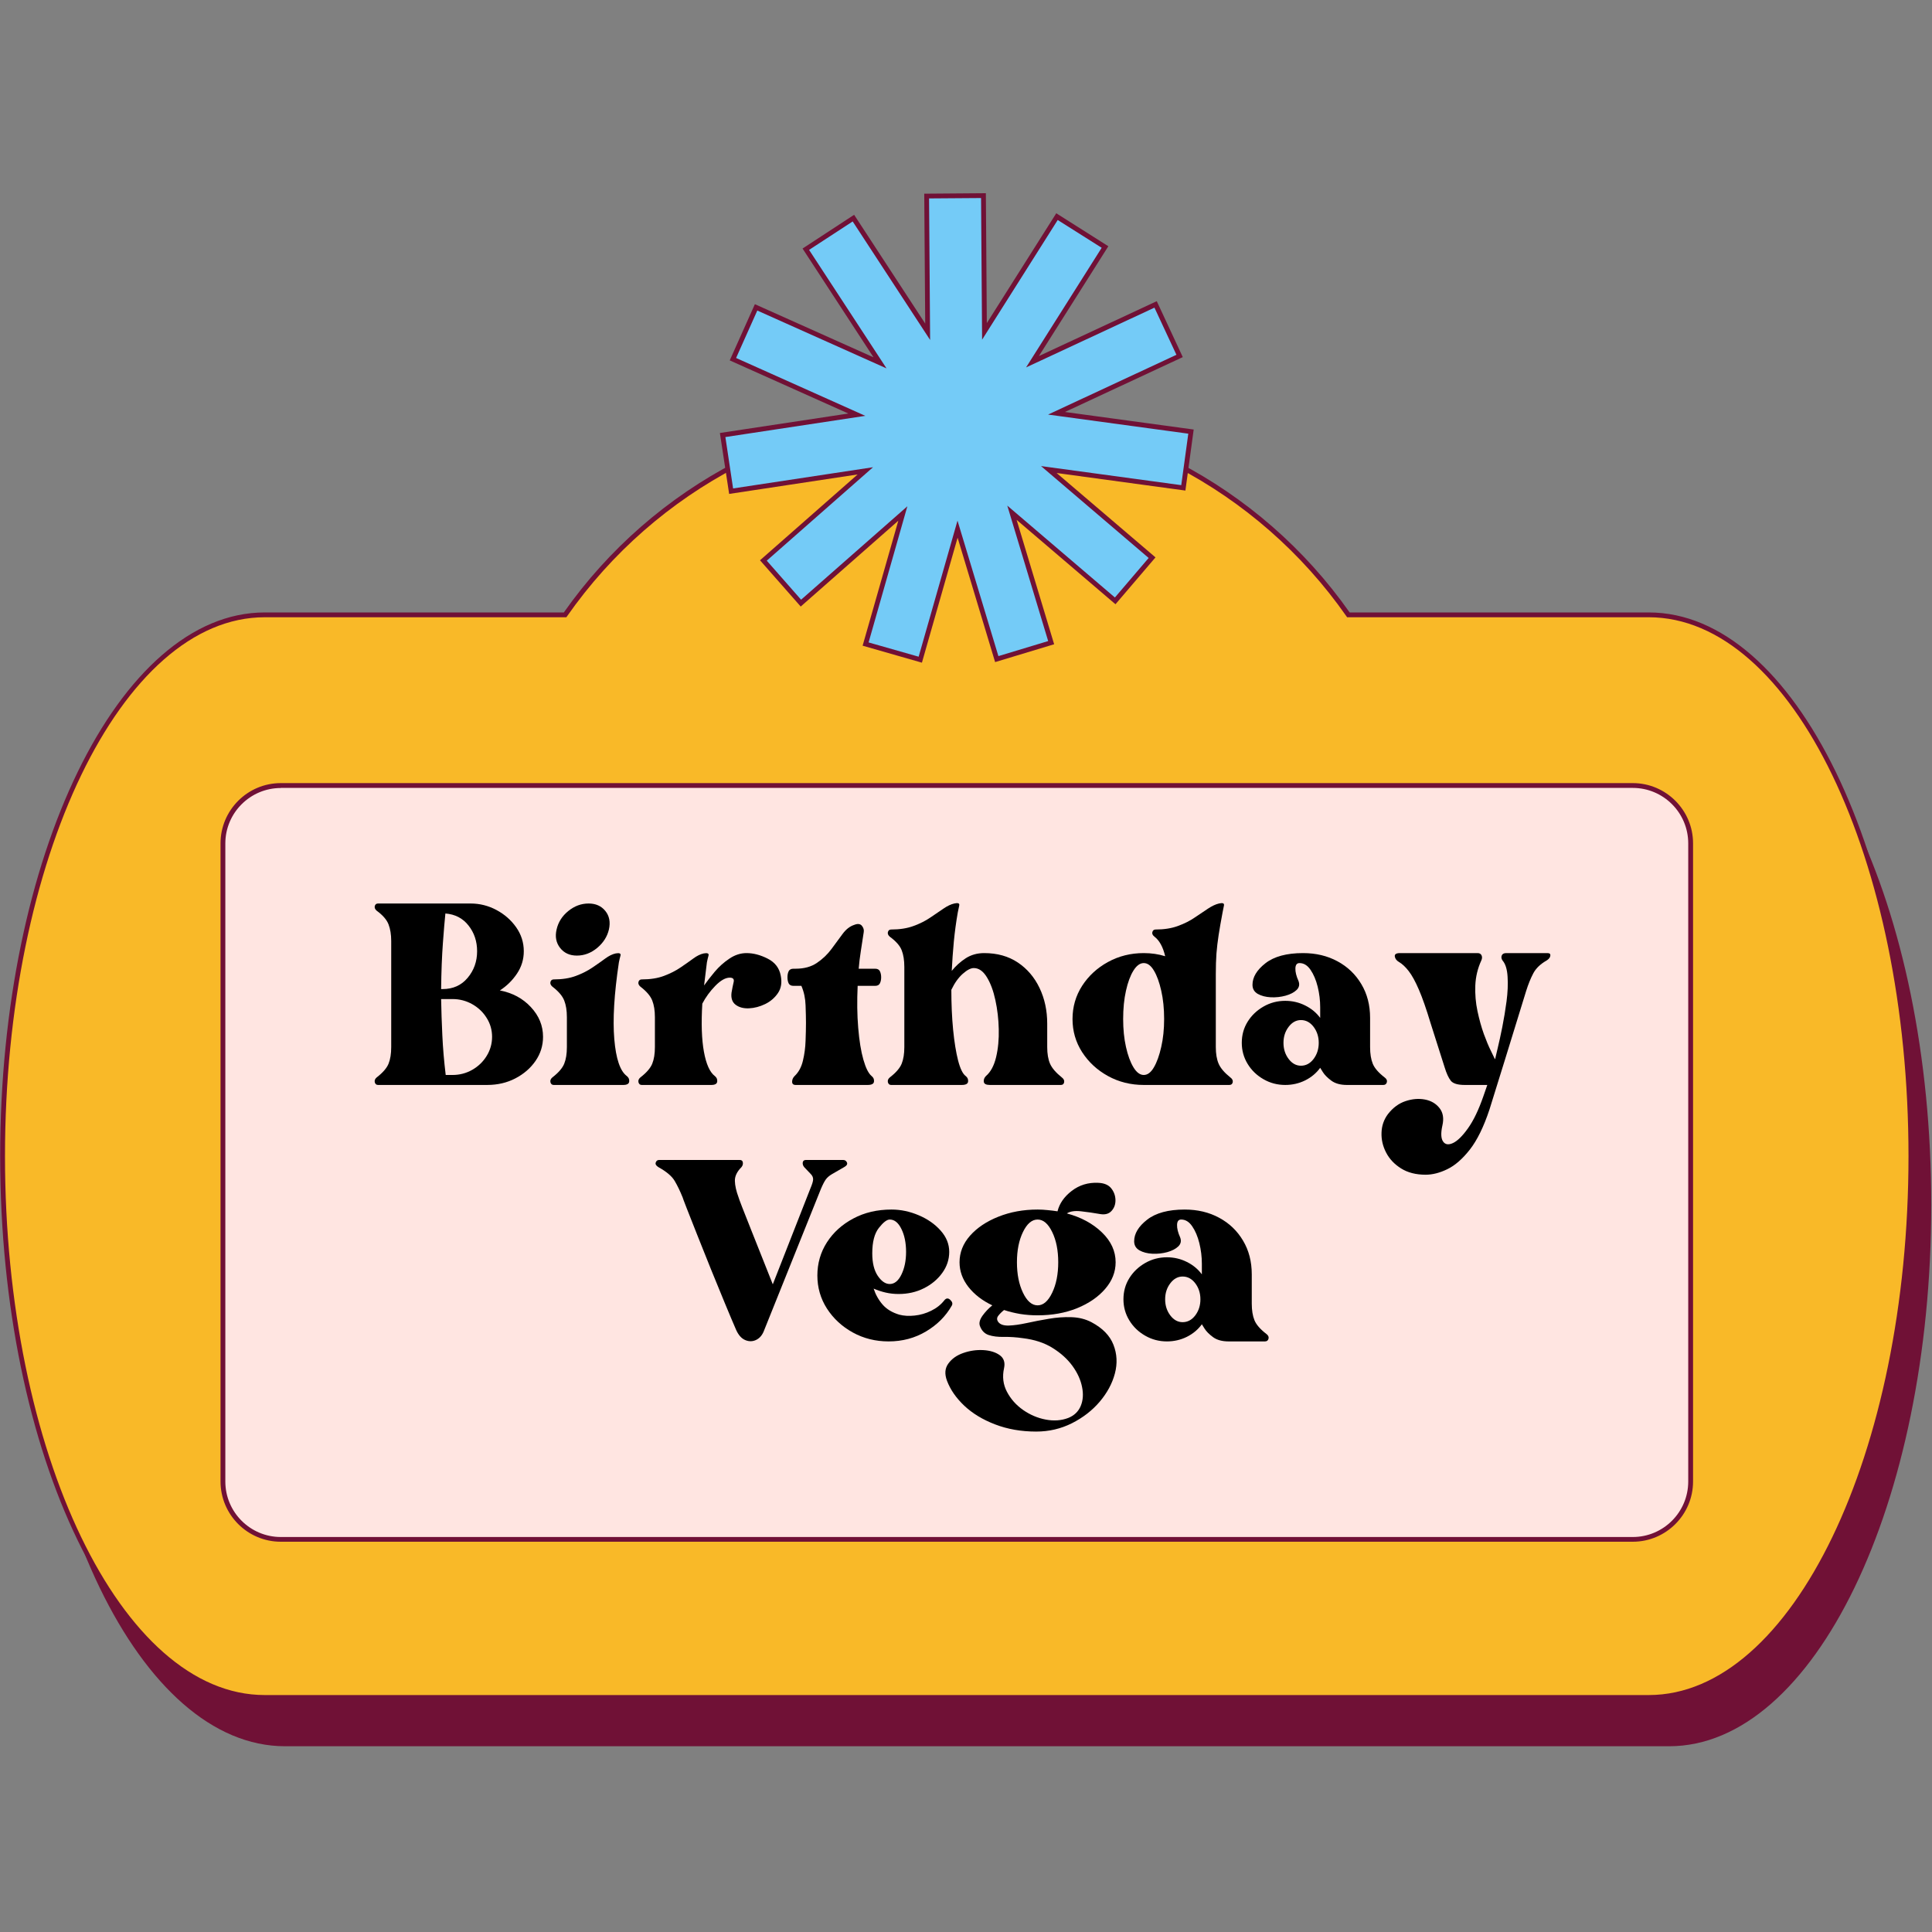 <svg xmlns="http://www.w3.org/2000/svg" xmlns:xlink="http://www.w3.org/1999/xlink" width="500" zoomAndPan="magnify" viewBox="0 0 375 375" height="500" preserveAspectRatio="xMidYMid meet" version="1.0"><rect x="0" y="0" width="375" height="375" fill="#808080" stroke="none"/><defs><g/><clipPath id="9327be33e8"><path d="M 140 37.5 L 232 37.5 L 232 129 L 140 129 Z M 140 37.5 " clip-rule="nonzero"/></clipPath><clipPath id="fcc1723c4c"><path d="M 139 37.5 L 232 37.5 L 232 129 L 139 129 Z M 139 37.5 " clip-rule="nonzero"/></clipPath></defs><path fill="#701136" d="M 323.996 128.812 L 265.688 128.812 C 248.934 104.836 221.137 89.152 189.672 89.152 C 158.207 89.152 130.406 104.855 113.656 128.812 L 55.328 128.812 C 27.23 128.812 4.449 175.859 4.449 233.879 C 4.449 291.914 27.23 338.945 55.328 338.945 L 323.977 338.945 C 352.074 338.945 374.855 291.895 374.855 233.879 C 374.875 175.859 352.094 128.812 323.996 128.812 Z M 323.996 128.812 " fill-opacity="1" fill-rule="nonzero"/><path fill="#f9b928" d="M 320.047 119.34 L 261.719 119.34 C 244.965 95.367 217.168 79.684 185.703 79.684 C 154.238 79.684 126.441 95.367 109.688 119.34 L 51.379 119.34 C 23.281 119.34 0.5 166.391 0.5 224.406 C 0.5 282.441 23.281 329.473 51.379 329.473 L 320.027 329.473 C 348.125 329.473 370.906 282.426 370.906 224.406 C 370.926 166.391 348.145 119.34 320.047 119.34 Z M 320.047 119.34 " fill-opacity="1" fill-rule="nonzero"/><path fill="#701136" d="M 320.047 329.961 L 51.379 329.961 C 23.074 329.961 0.031 282.613 0.031 224.406 C 0.031 166.203 23.074 118.875 51.379 118.875 L 109.441 118.875 C 126.906 94.039 155.398 79.215 185.703 79.215 C 216.008 79.215 244.5 94.039 261.965 118.875 L 320.027 118.875 C 348.352 118.875 371.375 166.223 371.375 224.406 C 371.395 282.613 348.367 329.961 320.047 329.961 Z M 51.379 119.809 C 23.582 119.809 0.969 166.727 0.969 224.406 C 0.969 282.086 23.582 329.008 51.379 329.008 L 320.027 329.008 C 347.824 329.008 370.438 282.086 370.438 224.406 C 370.438 166.727 347.824 119.809 320.027 119.809 L 261.477 119.809 L 261.328 119.602 C 244.051 94.898 215.785 80.152 185.703 80.152 C 155.621 80.152 127.355 94.898 110.078 119.602 L 109.93 119.809 Z M 51.379 119.809 " fill-opacity="1" fill-rule="nonzero"/><path fill="#ffe5e1" d="M 316.922 298.781 L 54.504 298.781 C 48.309 298.781 43.273 293.766 43.273 287.551 L 43.273 163.695 C 43.273 157.5 48.289 152.465 54.504 152.465 L 316.922 152.465 C 323.117 152.465 328.152 157.48 328.152 163.695 L 328.152 287.551 C 328.152 293.766 323.117 298.781 316.922 298.781 Z M 316.922 298.781 " fill-opacity="1" fill-rule="nonzero"/><path fill="#701136" d="M 316.922 299.25 L 54.504 299.25 C 48.062 299.25 42.805 294.008 42.805 287.551 L 42.805 163.695 C 42.805 157.258 48.047 152 54.504 152 L 316.922 152 C 323.359 152 328.621 157.238 328.621 163.695 L 328.621 287.551 C 328.621 294.008 323.359 299.25 316.922 299.25 Z M 54.504 152.953 C 48.57 152.953 43.738 157.781 43.738 163.715 L 43.738 287.57 C 43.738 293.504 48.57 298.332 54.504 298.332 L 316.922 298.332 C 322.855 298.332 327.684 293.504 327.684 287.57 L 327.684 163.695 C 327.684 157.762 322.855 152.934 316.922 152.934 L 54.504 152.934 Z M 54.504 152.953 " fill-opacity="1" fill-rule="nonzero"/><g clip-path="url(#9327be33e8)"><path fill="#74cbf7" d="M 228.941 69.09 L 224.301 59.098 L 200.414 70.215 L 214.492 47.941 L 205.172 42.047 L 191.094 64.32 L 190.887 37.969 L 179.863 38.062 L 180.051 64.395 L 165.656 42.348 L 156.406 48.375 L 170.82 70.418 L 146.77 59.66 L 142.258 69.727 L 166.309 80.488 L 140.254 84.438 L 141.902 95.328 L 167.957 91.398 L 148.172 108.785 L 155.453 117.078 L 175.238 99.672 L 168.016 125.012 L 178.609 128.043 L 185.852 102.703 L 193.453 127.93 L 204.027 124.75 L 196.41 99.523 L 216.457 116.629 L 223.609 108.242 L 203.578 91.137 L 229.691 94.691 L 231.172 83.766 L 205.059 80.207 Z M 228.941 69.09 " fill-opacity="1" fill-rule="nonzero"/></g><g clip-path="url(#fcc1723c4c)"><path fill="#701136" d="M 178.945 128.625 L 167.434 125.328 L 174.359 101.074 L 155.418 117.73 L 147.516 108.75 L 166.461 92.094 L 141.527 95.871 L 139.73 84.043 L 164.664 80.266 L 141.641 69.953 L 146.523 59.043 L 169.547 69.352 L 155.773 48.242 L 165.785 41.691 L 179.582 62.805 L 179.395 37.594 L 191.355 37.5 L 191.543 62.711 L 205.02 41.395 L 215.129 47.793 L 201.652 69.109 L 224.527 58.461 L 229.578 69.316 L 206.707 79.965 L 231.695 83.371 L 230.086 95.219 L 205.094 91.812 L 224.281 108.188 L 216.516 117.281 L 216.16 116.984 L 197.328 100.906 L 204.609 125.051 L 193.152 128.512 L 185.871 104.367 Z M 168.594 124.695 L 178.309 127.465 L 185.852 101.055 L 193.789 127.352 L 203.449 124.43 L 195.512 98.137 L 216.402 115.973 L 222.953 108.301 L 202.062 90.465 L 229.281 94.168 L 230.648 84.176 L 203.43 80.469 L 228.344 68.867 L 224.078 59.715 L 199.16 71.316 L 213.836 48.094 L 205.301 42.703 L 190.625 65.93 L 190.422 38.438 L 180.332 38.512 L 180.535 65.984 L 165.504 42.984 L 157.043 48.504 L 172.074 71.504 L 146.992 60.277 L 142.875 69.484 L 167.957 80.715 L 140.797 84.832 L 142.293 94.805 L 169.457 90.688 L 148.828 108.824 L 155.492 116.402 L 176.117 98.27 Z M 168.594 124.695 " fill-opacity="1" fill-rule="nonzero"/></g><g fill="#000000" fill-opacity="1"><g transform="translate(72.684, 218.745)"><g><path d="M 24.344 -26.5 C 26.789 -26.031 28.797 -24.953 30.359 -23.266 C 31.93 -21.586 32.719 -19.664 32.719 -17.5 C 32.719 -15.789 32.234 -14.234 31.266 -12.828 C 30.297 -11.422 28.992 -10.289 27.359 -9.438 C 25.723 -8.582 23.891 -8.156 21.859 -8.156 L 0.688 -8.156 C 0.363 -8.156 0.156 -8.328 0.062 -8.672 C -0.02 -9.023 0.098 -9.336 0.422 -9.609 C 1.617 -10.535 2.391 -11.426 2.734 -12.281 C 3.078 -13.133 3.25 -14.207 3.25 -15.5 L 3.25 -36.109 C 3.25 -37.348 3.078 -38.414 2.734 -39.312 C 2.391 -40.219 1.617 -41.109 0.422 -41.984 C 0.098 -42.266 -0.02 -42.566 0.062 -42.891 C 0.156 -43.211 0.363 -43.375 0.688 -43.375 L 18.672 -43.375 C 20.43 -43.375 22.094 -42.957 23.656 -42.125 C 25.227 -41.289 26.508 -40.172 27.5 -38.766 C 28.488 -37.359 28.984 -35.805 28.984 -34.109 C 28.984 -32.535 28.547 -31.094 27.672 -29.781 C 26.797 -28.469 25.688 -27.375 24.344 -26.5 Z M 15.156 -10.094 C 16.531 -10.094 17.805 -10.426 18.984 -11.094 C 20.16 -11.77 21.094 -12.672 21.781 -13.797 C 22.477 -14.93 22.828 -16.164 22.828 -17.5 C 22.828 -18.832 22.477 -20.051 21.781 -21.156 C 21.094 -22.27 20.16 -23.16 18.984 -23.828 C 17.805 -24.492 16.531 -24.828 15.156 -24.828 L 12.938 -24.828 C 12.977 -22.617 13.055 -20.281 13.172 -17.812 C 13.285 -15.344 13.504 -12.77 13.828 -10.094 Z M 19.922 -34.109 C 19.922 -36.035 19.363 -37.703 18.25 -39.109 C 17.145 -40.516 15.648 -41.289 13.766 -41.438 C 13.629 -40.145 13.469 -38.227 13.281 -35.688 C 13.094 -33.156 12.977 -30.18 12.938 -26.766 L 13.219 -26.766 C 15.238 -26.766 16.859 -27.488 18.078 -28.938 C 19.305 -30.395 19.922 -32.117 19.922 -34.109 Z M 19.922 -34.109 "/></g></g></g><g fill="#000000" fill-opacity="1"><g transform="translate(106.782, 218.745)"><g><path d="M 14.188 -8.156 L 0.688 -8.156 C 0.363 -8.156 0.156 -8.328 0.062 -8.672 C -0.02 -9.023 0.098 -9.336 0.422 -9.609 C 1.617 -10.535 2.391 -11.426 2.734 -12.281 C 3.078 -13.133 3.25 -14.207 3.25 -15.5 L 3.25 -21.312 C 3.25 -22.594 3.078 -23.672 2.734 -24.547 C 2.391 -25.43 1.617 -26.332 0.422 -27.25 C 0.098 -27.531 -0.02 -27.832 0.062 -28.156 C 0.156 -28.477 0.363 -28.641 0.688 -28.641 C 2.352 -28.641 3.797 -28.867 5.016 -29.328 C 6.234 -29.785 7.301 -30.328 8.219 -30.953 C 9.145 -31.578 9.969 -32.156 10.688 -32.688 C 11.406 -33.219 12.086 -33.551 12.734 -33.688 C 13.461 -33.82 13.77 -33.68 13.656 -33.266 C 13.539 -32.859 13.438 -32.422 13.344 -31.953 C 12.426 -25.816 12.129 -20.848 12.453 -17.047 C 12.773 -13.242 13.582 -10.859 14.875 -9.891 C 15.238 -9.609 15.395 -9.25 15.344 -8.812 C 15.301 -8.375 14.914 -8.156 14.188 -8.156 Z M 5.188 -33.266 C 3.801 -33.266 2.719 -33.758 1.938 -34.75 C 1.156 -35.75 0.926 -36.941 1.25 -38.328 C 1.57 -39.754 2.332 -40.953 3.531 -41.922 C 4.727 -42.891 6.039 -43.375 7.469 -43.375 C 8.852 -43.375 9.938 -42.891 10.719 -41.922 C 11.5 -40.953 11.727 -39.754 11.406 -38.328 C 11.082 -36.941 10.32 -35.75 9.125 -34.75 C 7.926 -33.758 6.613 -33.266 5.188 -33.266 Z M 5.188 -33.266 "/></g></g></g><g fill="#000000" fill-opacity="1"><g transform="translate(123.866, 218.745)"><g><path d="M 21.031 -33.75 C 22.363 -33.75 23.734 -33.391 25.141 -32.672 C 26.547 -31.961 27.391 -30.867 27.672 -29.391 C 27.941 -28.055 27.766 -26.926 27.141 -26 C 26.523 -25.082 25.695 -24.367 24.656 -23.859 C 23.625 -23.359 22.578 -23.082 21.516 -23.031 C 20.453 -22.988 19.586 -23.219 18.922 -23.719 C 18.254 -24.227 17.988 -25.016 18.125 -26.078 C 18.258 -26.859 18.395 -27.535 18.531 -28.109 C 18.676 -28.691 18.426 -28.984 17.781 -28.984 C 16.945 -28.984 16.008 -28.453 14.969 -27.391 C 13.938 -26.328 13.098 -25.176 12.453 -23.938 C 12.223 -20.102 12.328 -16.988 12.766 -14.594 C 13.203 -12.195 13.906 -10.629 14.875 -9.891 C 15.238 -9.609 15.395 -9.25 15.344 -8.812 C 15.301 -8.375 14.914 -8.156 14.188 -8.156 L 0.688 -8.156 C 0.363 -8.156 0.156 -8.328 0.062 -8.672 C -0.02 -9.023 0.098 -9.336 0.422 -9.609 C 1.617 -10.535 2.391 -11.426 2.734 -12.281 C 3.078 -13.133 3.25 -14.207 3.25 -15.5 L 3.25 -21.312 C 3.25 -22.594 3.078 -23.672 2.734 -24.547 C 2.391 -25.43 1.617 -26.332 0.422 -27.25 C 0.098 -27.531 -0.02 -27.832 0.062 -28.156 C 0.156 -28.477 0.363 -28.641 0.688 -28.641 C 2.352 -28.641 3.797 -28.867 5.016 -29.328 C 6.234 -29.785 7.301 -30.328 8.219 -30.953 C 9.145 -31.578 9.969 -32.156 10.688 -32.688 C 11.406 -33.219 12.086 -33.551 12.734 -33.688 C 13.461 -33.82 13.77 -33.68 13.656 -33.266 C 13.539 -32.859 13.438 -32.422 13.344 -31.953 L 12.797 -27.469 C 13.348 -28.25 14.035 -29.133 14.859 -30.125 C 15.691 -31.113 16.641 -31.961 17.703 -32.672 C 18.766 -33.391 19.875 -33.75 21.031 -33.75 Z M 21.031 -33.75 "/></g></g></g><g fill="#000000" fill-opacity="1"><g transform="translate(152.845, 218.745)"><g><path d="M 17.016 -30.719 C 17.473 -30.719 17.781 -30.555 17.938 -30.234 C 18.102 -29.91 18.188 -29.516 18.188 -29.047 C 18.188 -28.586 18.102 -28.195 17.938 -27.875 C 17.781 -27.551 17.473 -27.391 17.016 -27.391 L 13.625 -27.391 C 13.488 -24.441 13.523 -21.723 13.734 -19.234 C 13.941 -16.742 14.273 -14.691 14.734 -13.078 C 15.191 -11.461 15.723 -10.398 16.328 -9.891 C 16.691 -9.609 16.848 -9.25 16.797 -8.812 C 16.754 -8.375 16.344 -8.156 15.562 -8.156 L 1.594 -8.156 C 1.133 -8.156 0.906 -8.363 0.906 -8.781 C 0.906 -9.195 1.066 -9.566 1.391 -9.891 C 2.172 -10.629 2.707 -11.617 3 -12.859 C 3.301 -14.109 3.473 -15.398 3.516 -16.734 C 3.566 -18.078 3.594 -19.234 3.594 -20.203 C 3.594 -21.117 3.566 -22.254 3.516 -23.609 C 3.473 -24.973 3.203 -26.234 2.703 -27.391 L 1.172 -27.391 C 0.711 -27.391 0.398 -27.551 0.234 -27.875 C 0.078 -28.195 0 -28.586 0 -29.047 C 0 -29.516 0.078 -29.91 0.234 -30.234 C 0.398 -30.555 0.711 -30.719 1.172 -30.719 L 1.594 -30.719 C 3.25 -30.719 4.629 -31.098 5.734 -31.859 C 6.848 -32.617 7.785 -33.516 8.547 -34.547 C 9.305 -35.586 10.02 -36.555 10.688 -37.453 C 11.352 -38.359 12.102 -38.945 12.938 -39.219 C 13.625 -39.5 14.129 -39.441 14.453 -39.047 C 14.773 -38.648 14.891 -38.223 14.797 -37.766 C 14.617 -36.566 14.438 -35.379 14.25 -34.203 C 14.062 -33.023 13.922 -31.863 13.828 -30.719 Z M 17.016 -30.719 "/></g></g></g><g fill="#000000" fill-opacity="1"><g transform="translate(172.28, 218.745)"><g><path d="M 33.828 -9.609 C 34.191 -9.336 34.336 -9.023 34.266 -8.672 C 34.203 -8.328 33.988 -8.156 33.625 -8.156 L 19.859 -8.156 C 19.117 -8.156 18.723 -8.363 18.672 -8.781 C 18.629 -9.195 18.77 -9.566 19.094 -9.891 C 20.008 -10.672 20.664 -11.891 21.062 -13.547 C 21.457 -15.211 21.629 -17.023 21.578 -18.984 C 21.535 -20.941 21.316 -22.82 20.922 -24.625 C 20.535 -26.426 19.984 -27.91 19.266 -29.078 C 18.547 -30.254 17.703 -30.844 16.734 -30.844 C 16.141 -30.844 15.426 -30.473 14.594 -29.734 C 13.758 -29.004 13.02 -27.969 12.375 -26.625 C 12.375 -23.863 12.488 -21.281 12.719 -18.875 C 12.957 -16.477 13.281 -14.484 13.688 -12.891 C 14.102 -11.305 14.594 -10.305 15.156 -9.891 C 15.52 -9.609 15.676 -9.25 15.625 -8.812 C 15.582 -8.375 15.172 -8.156 14.391 -8.156 L 0.688 -8.156 C 0.363 -8.156 0.156 -8.328 0.062 -8.672 C -0.02 -9.023 0.098 -9.336 0.422 -9.609 C 1.617 -10.535 2.391 -11.426 2.734 -12.281 C 3.078 -13.133 3.25 -14.207 3.25 -15.5 L 3.25 -31.062 C 3.25 -32.352 3.078 -33.438 2.734 -34.312 C 2.391 -35.188 1.617 -36.062 0.422 -36.938 C 0.098 -37.219 -0.02 -37.52 0.062 -37.844 C 0.156 -38.164 0.363 -38.328 0.688 -38.328 C 2.352 -38.328 3.805 -38.555 5.047 -39.016 C 6.297 -39.473 7.391 -40.023 8.328 -40.672 C 9.273 -41.316 10.117 -41.891 10.859 -42.391 C 11.598 -42.898 12.289 -43.227 12.938 -43.375 C 13.676 -43.551 14 -43.422 13.906 -42.984 C 13.812 -42.547 13.719 -42.098 13.625 -41.641 C 13.301 -39.797 13.047 -37.914 12.859 -36 C 12.68 -34.094 12.547 -32.191 12.453 -30.297 C 13.234 -31.266 14.141 -32.082 15.172 -32.75 C 16.211 -33.414 17.406 -33.75 18.75 -33.75 C 21.281 -33.75 23.457 -33.141 25.281 -31.922 C 27.102 -30.703 28.508 -29.051 29.5 -26.969 C 30.488 -24.895 30.984 -22.594 30.984 -20.062 L 30.984 -15.5 C 30.984 -14.207 31.164 -13.133 31.531 -12.281 C 31.906 -11.426 32.672 -10.535 33.828 -9.609 Z M 33.828 -9.609 "/></g></g></g><g fill="#000000" fill-opacity="1"><g transform="translate(208.176, 218.745)"><g><path d="M 30.641 -9.609 C 31.016 -9.336 31.164 -9.023 31.094 -8.672 C 31.02 -8.328 30.801 -8.156 30.438 -8.156 L 13.828 -8.156 C 11.297 -8.156 8.977 -8.734 6.875 -9.891 C 4.781 -11.047 3.109 -12.594 1.859 -14.531 C 0.617 -16.469 0 -18.609 0 -20.953 C 0 -23.305 0.617 -25.453 1.859 -27.391 C 3.109 -29.328 4.781 -30.867 6.875 -32.016 C 8.977 -33.172 11.297 -33.75 13.828 -33.75 C 15.305 -33.75 16.691 -33.547 17.984 -33.141 C 17.566 -34.93 16.875 -36.195 15.906 -36.938 C 15.539 -37.219 15.406 -37.52 15.5 -37.844 C 15.594 -38.164 15.797 -38.328 16.109 -38.328 C 17.773 -38.328 19.227 -38.555 20.469 -39.016 C 21.719 -39.473 22.812 -40.023 23.75 -40.672 C 24.695 -41.316 25.551 -41.891 26.312 -42.391 C 27.082 -42.898 27.785 -43.227 28.422 -43.375 C 29.16 -43.551 29.484 -43.422 29.391 -42.984 C 29.305 -42.547 29.219 -42.098 29.125 -41.641 C 28.801 -39.93 28.547 -38.469 28.359 -37.25 C 28.172 -36.031 28.031 -34.844 27.938 -33.688 C 27.852 -32.531 27.812 -31.191 27.812 -29.672 L 27.812 -15.5 C 27.812 -14.207 27.992 -13.133 28.359 -12.281 C 28.723 -11.426 29.484 -10.535 30.641 -9.609 Z M 9.828 -20.953 C 9.828 -18.973 10.008 -17.164 10.375 -15.531 C 10.738 -13.895 11.223 -12.578 11.828 -11.578 C 12.43 -10.586 13.098 -10.094 13.828 -10.094 C 14.566 -10.094 15.223 -10.586 15.797 -11.578 C 16.379 -12.578 16.852 -13.895 17.219 -15.531 C 17.594 -17.164 17.781 -18.973 17.781 -20.953 C 17.781 -22.984 17.594 -24.816 17.219 -26.453 C 16.852 -28.086 16.379 -29.391 15.797 -30.359 C 15.223 -31.328 14.566 -31.812 13.828 -31.812 C 13.098 -31.812 12.43 -31.328 11.828 -30.359 C 11.223 -29.391 10.738 -28.086 10.375 -26.453 C 10.008 -24.816 9.828 -22.984 9.828 -20.953 Z M 9.828 -20.953 "/></g></g></g><g fill="#000000" fill-opacity="1"><g transform="translate(241.029, 218.745)"><g><path d="M 27.734 -9.609 C 28.109 -9.336 28.25 -9.023 28.156 -8.672 C 28.062 -8.328 27.832 -8.156 27.469 -8.156 L 20.406 -8.156 C 19.156 -8.156 18.148 -8.43 17.391 -8.984 C 16.629 -9.547 16.078 -10.102 15.734 -10.656 C 15.391 -11.207 15.219 -11.484 15.219 -11.484 C 14.477 -10.461 13.508 -9.648 12.312 -9.047 C 11.113 -8.453 9.82 -8.156 8.438 -8.156 C 6.914 -8.156 5.508 -8.523 4.219 -9.266 C 2.926 -10.004 1.898 -10.992 1.141 -12.234 C 0.379 -13.484 0 -14.848 0 -16.328 C 0 -17.848 0.379 -19.219 1.141 -20.438 C 1.898 -21.656 2.926 -22.633 4.219 -23.375 C 5.508 -24.113 6.914 -24.484 8.438 -24.484 C 9.82 -24.484 11.113 -24.18 12.312 -23.578 C 13.508 -22.984 14.477 -22.18 15.219 -21.172 L 15.219 -23.234 C 15.219 -24.578 15.055 -25.906 14.734 -27.219 C 14.41 -28.531 13.945 -29.625 13.344 -30.5 C 12.75 -31.375 12.035 -31.812 11.203 -31.812 C 10.691 -31.812 10.426 -31.469 10.406 -30.781 C 10.383 -30.094 10.582 -29.285 11 -28.359 C 11.27 -27.672 11.148 -27.082 10.641 -26.594 C 10.141 -26.113 9.426 -25.742 8.5 -25.484 C 7.582 -25.234 6.629 -25.129 5.641 -25.172 C 4.648 -25.223 3.805 -25.441 3.109 -25.828 C 2.422 -26.223 2.078 -26.812 2.078 -27.594 C 2.078 -29.07 2.914 -30.469 4.594 -31.781 C 6.281 -33.094 8.711 -33.75 11.891 -33.75 C 14.391 -33.75 16.617 -33.219 18.578 -32.156 C 20.535 -31.102 22.078 -29.629 23.203 -27.734 C 24.336 -25.848 24.906 -23.66 24.906 -21.172 L 24.906 -15.5 C 24.906 -14.207 25.078 -13.133 25.422 -12.281 C 25.766 -11.426 26.535 -10.535 27.734 -9.609 Z M 11.484 -11.891 C 12.453 -11.891 13.27 -12.328 13.938 -13.203 C 14.602 -14.086 14.938 -15.129 14.938 -16.328 C 14.938 -17.523 14.602 -18.562 13.938 -19.438 C 13.27 -20.312 12.453 -20.75 11.484 -20.75 C 10.555 -20.75 9.758 -20.312 9.094 -19.438 C 8.426 -18.562 8.094 -17.523 8.094 -16.328 C 8.094 -15.129 8.426 -14.086 9.094 -13.203 C 9.758 -12.328 10.555 -11.891 11.484 -11.891 Z M 11.484 -11.891 "/></g></g></g><g fill="#000000" fill-opacity="1"><g transform="translate(270.7, 218.745)"><g><path d="M 29.672 -33.75 C 30.086 -33.75 30.27 -33.578 30.219 -33.234 C 30.176 -32.891 29.926 -32.578 29.469 -32.297 C 28.27 -31.609 27.414 -30.781 26.906 -29.812 C 26.395 -28.844 25.938 -27.711 25.531 -26.422 L 21.375 -12.938 L 18.406 -3.391 C 17.289 -0.023 16.02 2.566 14.594 4.391 C 13.164 6.211 11.711 7.477 10.234 8.188 C 8.766 8.906 7.359 9.266 6.016 9.266 C 4.129 9.266 2.539 8.859 1.25 8.047 C -0.039 7.242 -1.008 6.219 -1.656 4.969 C -2.301 3.727 -2.598 2.438 -2.547 1.094 C -2.504 -0.238 -2.094 -1.43 -1.312 -2.484 C -0.344 -3.734 0.797 -4.578 2.109 -5.016 C 3.422 -5.453 4.676 -5.555 5.875 -5.328 C 7.07 -5.098 8.016 -4.547 8.703 -3.672 C 9.398 -2.797 9.586 -1.664 9.266 -0.281 C 8.941 1.195 8.988 2.234 9.406 2.828 C 9.82 3.43 10.469 3.523 11.344 3.109 C 12.219 2.691 13.188 1.734 14.25 0.234 C 15.312 -1.254 16.301 -3.316 17.219 -5.953 L 17.984 -8.156 L 13.625 -8.156 C 12.238 -8.156 11.328 -8.43 10.891 -8.984 C 10.453 -9.547 10.051 -10.426 9.688 -11.625 L 6.984 -20.125 C 6.148 -22.895 5.391 -25.07 4.703 -26.656 C 4.016 -28.25 3.359 -29.445 2.734 -30.25 C 2.109 -31.062 1.473 -31.656 0.828 -32.031 C 0.367 -32.301 0.102 -32.656 0.031 -33.094 C -0.031 -33.531 0.301 -33.75 1.031 -33.75 L 16.109 -33.75 C 16.484 -33.75 16.738 -33.598 16.875 -33.297 C 17.008 -33.004 16.988 -32.672 16.812 -32.297 C 16.113 -30.773 15.727 -29.16 15.656 -27.453 C 15.594 -25.754 15.734 -24.098 16.078 -22.484 C 16.422 -20.867 16.832 -19.391 17.312 -18.047 C 17.801 -16.711 18.254 -15.629 18.672 -14.797 C 19.086 -13.973 19.32 -13.488 19.375 -13.344 L 19.5 -13.141 L 19.641 -13.766 C 19.641 -13.766 19.766 -14.297 20.016 -15.359 C 20.273 -16.422 20.566 -17.758 20.891 -19.375 C 21.211 -20.988 21.488 -22.66 21.719 -24.391 C 21.945 -26.117 22.016 -27.707 21.922 -29.156 C 21.836 -30.602 21.516 -31.648 20.953 -32.297 C 20.723 -32.617 20.664 -32.941 20.781 -33.266 C 20.895 -33.586 21.188 -33.75 21.656 -33.75 Z M 29.672 -33.75 "/></g></g></g><g fill="#000000" fill-opacity="1"><g transform="translate(127.249, 268.523)"><g><path d="M 36.391 -43.375 C 36.754 -43.375 37.004 -43.211 37.141 -42.891 C 37.285 -42.566 37.102 -42.266 36.594 -41.984 C 35.57 -41.391 34.797 -40.941 34.266 -40.641 C 33.742 -40.336 33.344 -40 33.062 -39.625 C 32.789 -39.258 32.469 -38.641 32.094 -37.766 L 21.094 -10.375 C 20.77 -9.457 20.258 -8.82 19.562 -8.469 C 18.875 -8.125 18.16 -8.102 17.422 -8.406 C 16.691 -8.707 16.098 -9.363 15.641 -10.375 C 15.078 -11.664 14.359 -13.367 13.484 -15.484 C 12.609 -17.609 11.695 -19.832 10.75 -22.156 C 9.812 -24.488 8.926 -26.703 8.094 -28.797 C 7.258 -30.898 6.578 -32.629 6.047 -33.984 C 5.516 -35.348 5.25 -36.055 5.25 -36.109 C 4.75 -37.348 4.234 -38.414 3.703 -39.312 C 3.172 -40.219 2.117 -41.109 0.547 -41.984 C 0.086 -42.266 -0.082 -42.566 0.031 -42.891 C 0.145 -43.211 0.363 -43.375 0.688 -43.375 L 16.328 -43.375 C 16.691 -43.375 16.895 -43.211 16.938 -42.891 C 16.988 -42.566 16.898 -42.266 16.672 -41.984 C 15.797 -41.109 15.367 -40.219 15.391 -39.312 C 15.41 -38.414 15.648 -37.348 16.109 -36.109 C 16.109 -36.055 16.336 -35.43 16.797 -34.234 C 17.266 -33.035 17.852 -31.547 18.562 -29.766 C 19.281 -27.992 20.008 -26.16 20.75 -24.266 C 21.488 -22.379 22.156 -20.703 22.75 -19.234 L 30.016 -37.766 C 30.391 -38.641 30.578 -39.258 30.578 -39.625 C 30.578 -40 30.426 -40.336 30.125 -40.641 C 29.82 -40.941 29.395 -41.391 28.844 -41.984 C 28.613 -42.266 28.52 -42.566 28.562 -42.891 C 28.613 -43.211 28.82 -43.375 29.188 -43.375 Z M 36.391 -43.375 "/></g></g></g><g fill="#000000" fill-opacity="1"><g transform="translate(158.65, 268.523)"><g><path d="M 24.625 -16.109 C 24.988 -16.578 25.379 -16.613 25.797 -16.219 C 26.211 -15.832 26.305 -15.453 26.078 -15.078 C 24.922 -13.047 23.258 -11.383 21.094 -10.094 C 18.926 -8.801 16.504 -8.156 13.828 -8.156 C 11.297 -8.156 8.977 -8.734 6.875 -9.891 C 4.781 -11.047 3.109 -12.594 1.859 -14.531 C 0.617 -16.469 0 -18.609 0 -20.953 C 0 -23.305 0.617 -25.453 1.859 -27.391 C 3.109 -29.328 4.816 -30.867 6.984 -32.016 C 9.148 -33.172 11.617 -33.75 14.391 -33.75 C 16.18 -33.75 17.941 -33.379 19.672 -32.641 C 21.398 -31.91 22.816 -30.922 23.922 -29.672 C 25.035 -28.43 25.594 -27.051 25.594 -25.531 C 25.594 -24.051 25.141 -22.688 24.234 -21.438 C 23.336 -20.195 22.148 -19.207 20.672 -18.469 C 19.203 -17.727 17.566 -17.359 15.766 -17.359 C 14.891 -17.359 14.047 -17.453 13.234 -17.641 C 12.43 -17.828 11.66 -18.082 10.922 -18.406 C 11.297 -17.25 11.875 -16.219 12.656 -15.312 C 13.438 -14.414 14.52 -13.758 15.906 -13.344 C 16.781 -13.113 17.77 -13.055 18.875 -13.172 C 19.988 -13.285 21.062 -13.598 22.094 -14.109 C 23.133 -14.617 23.977 -15.285 24.625 -16.109 Z M 14.047 -31.812 C 13.492 -31.812 12.789 -31.27 11.938 -30.188 C 11.082 -29.102 10.656 -27.457 10.656 -25.25 C 10.656 -23.406 11.008 -21.953 11.719 -20.891 C 12.438 -19.828 13.211 -19.297 14.047 -19.297 C 14.961 -19.297 15.719 -19.906 16.312 -21.125 C 16.914 -22.352 17.219 -23.82 17.219 -25.531 C 17.219 -27.281 16.914 -28.766 16.312 -29.984 C 15.719 -31.203 14.961 -31.812 14.047 -31.812 Z M 14.047 -31.812 "/></g></g></g><g fill="#000000" fill-opacity="1"><g transform="translate(186.246, 268.523)"><g><path d="M 25.594 -11.891 C 27.758 -10.742 29.188 -9.281 29.875 -7.5 C 30.57 -5.727 30.664 -3.875 30.156 -1.938 C 29.645 0 28.664 1.82 27.219 3.531 C 25.77 5.238 23.973 6.633 21.828 7.719 C 19.68 8.801 17.363 9.344 14.875 9.344 C 11.969 9.344 9.312 8.879 6.906 7.953 C 4.508 7.035 2.516 5.828 0.922 4.328 C -0.66 2.828 -1.773 1.223 -2.422 -0.484 C -2.93 -1.816 -2.848 -2.941 -2.172 -3.859 C -1.504 -4.785 -0.539 -5.469 0.719 -5.906 C 1.988 -6.352 3.281 -6.539 4.594 -6.469 C 5.914 -6.395 6.977 -6.07 7.781 -5.5 C 8.594 -4.926 8.879 -4.082 8.641 -2.969 C 8.273 -1.312 8.461 0.219 9.203 1.625 C 9.941 3.031 10.988 4.207 12.344 5.156 C 13.707 6.102 15.172 6.723 16.734 7.016 C 18.305 7.316 19.758 7.211 21.094 6.703 C 22.25 6.242 23.055 5.473 23.516 4.391 C 23.973 3.305 24.062 2.07 23.781 0.688 C 23.508 -0.695 22.891 -2.055 21.922 -3.391 C 20.953 -4.723 19.672 -5.883 18.078 -6.875 C 16.492 -7.875 14.57 -8.508 12.312 -8.781 C 11.02 -8.969 9.785 -9.051 8.609 -9.031 C 7.43 -9.008 6.438 -9.133 5.625 -9.406 C 4.82 -9.688 4.258 -10.285 3.938 -11.203 C 3.758 -11.754 3.93 -12.398 4.453 -13.141 C 4.984 -13.879 5.617 -14.551 6.359 -15.156 C 4.422 -16.07 2.875 -17.266 1.719 -18.734 C 0.57 -20.211 0 -21.805 0 -23.516 C 0 -25.41 0.676 -27.129 2.031 -28.672 C 3.395 -30.211 5.227 -31.441 7.531 -32.359 C 9.844 -33.285 12.383 -33.75 15.156 -33.75 C 15.789 -33.75 16.441 -33.711 17.109 -33.641 C 17.785 -33.578 18.422 -33.5 19.016 -33.406 C 19.391 -34.926 20.312 -36.25 21.781 -37.375 C 23.258 -38.508 24.969 -39.031 26.906 -38.938 C 28.062 -38.895 28.906 -38.539 29.438 -37.875 C 29.969 -37.207 30.242 -36.457 30.266 -35.625 C 30.285 -34.789 30.039 -34.086 29.531 -33.516 C 29.031 -32.941 28.316 -32.723 27.391 -32.859 C 26.098 -33.086 24.844 -33.27 23.625 -33.406 C 22.406 -33.551 21.473 -33.414 20.828 -33 C 23.586 -32.258 25.852 -31.035 27.625 -29.328 C 29.406 -27.617 30.297 -25.68 30.297 -23.516 C 30.297 -21.629 29.613 -19.898 28.25 -18.328 C 26.895 -16.766 25.078 -15.52 22.797 -14.594 C 20.516 -13.676 17.969 -13.219 15.156 -13.219 C 14 -13.219 12.863 -13.305 11.75 -13.484 C 10.645 -13.672 9.609 -13.926 8.641 -14.25 C 8.18 -13.883 7.801 -13.504 7.5 -13.109 C 7.207 -12.711 7.223 -12.305 7.547 -11.891 C 7.91 -11.43 8.578 -11.211 9.547 -11.234 C 10.516 -11.266 11.676 -11.426 13.031 -11.719 C 14.395 -12.02 15.828 -12.297 17.328 -12.547 C 18.828 -12.805 20.289 -12.91 21.719 -12.859 C 23.145 -12.816 24.438 -12.492 25.594 -11.891 Z M 15.156 -31.812 C 14.039 -31.812 13.094 -31.004 12.312 -29.391 C 11.531 -27.785 11.141 -25.828 11.141 -23.516 C 11.141 -21.211 11.531 -19.242 12.312 -17.609 C 13.094 -15.973 14.039 -15.156 15.156 -15.156 C 16.258 -15.156 17.203 -15.973 17.984 -17.609 C 18.766 -19.242 19.156 -21.211 19.156 -23.516 C 19.156 -25.828 18.766 -27.785 17.984 -29.391 C 17.203 -31.004 16.258 -31.812 15.156 -31.812 Z M 15.156 -31.812 "/></g></g></g><g fill="#000000" fill-opacity="1"><g transform="translate(218.061, 268.523)"><g><path d="M 27.734 -9.609 C 28.109 -9.336 28.25 -9.023 28.156 -8.672 C 28.062 -8.328 27.832 -8.156 27.469 -8.156 L 20.406 -8.156 C 19.156 -8.156 18.148 -8.43 17.391 -8.984 C 16.629 -9.547 16.078 -10.102 15.734 -10.656 C 15.391 -11.207 15.219 -11.484 15.219 -11.484 C 14.477 -10.461 13.508 -9.648 12.312 -9.047 C 11.113 -8.453 9.82 -8.156 8.438 -8.156 C 6.914 -8.156 5.508 -8.523 4.219 -9.266 C 2.926 -10.004 1.898 -10.992 1.141 -12.234 C 0.379 -13.484 0 -14.848 0 -16.328 C 0 -17.848 0.379 -19.219 1.141 -20.438 C 1.898 -21.656 2.926 -22.633 4.219 -23.375 C 5.508 -24.113 6.914 -24.484 8.438 -24.484 C 9.82 -24.484 11.113 -24.18 12.312 -23.578 C 13.508 -22.984 14.477 -22.18 15.219 -21.172 L 15.219 -23.234 C 15.219 -24.578 15.055 -25.906 14.734 -27.219 C 14.41 -28.531 13.945 -29.625 13.344 -30.5 C 12.75 -31.375 12.035 -31.812 11.203 -31.812 C 10.691 -31.812 10.426 -31.469 10.406 -30.781 C 10.383 -30.094 10.582 -29.285 11 -28.359 C 11.27 -27.672 11.148 -27.082 10.641 -26.594 C 10.141 -26.113 9.426 -25.742 8.5 -25.484 C 7.582 -25.234 6.629 -25.129 5.641 -25.172 C 4.648 -25.223 3.805 -25.441 3.109 -25.828 C 2.422 -26.223 2.078 -26.812 2.078 -27.594 C 2.078 -29.07 2.914 -30.469 4.594 -31.781 C 6.281 -33.094 8.711 -33.75 11.891 -33.75 C 14.391 -33.75 16.617 -33.219 18.578 -32.156 C 20.535 -31.102 22.078 -29.629 23.203 -27.734 C 24.336 -25.848 24.906 -23.66 24.906 -21.172 L 24.906 -15.5 C 24.906 -14.207 25.078 -13.133 25.422 -12.281 C 25.766 -11.426 26.535 -10.535 27.734 -9.609 Z M 11.484 -11.891 C 12.453 -11.891 13.27 -12.328 13.938 -13.203 C 14.602 -14.086 14.938 -15.129 14.938 -16.328 C 14.938 -17.523 14.602 -18.562 13.938 -19.438 C 13.27 -20.312 12.453 -20.75 11.484 -20.75 C 10.555 -20.75 9.758 -20.312 9.094 -19.438 C 8.426 -18.562 8.094 -17.523 8.094 -16.328 C 8.094 -15.129 8.426 -14.086 9.094 -13.203 C 9.758 -12.328 10.555 -11.891 11.484 -11.891 Z M 11.484 -11.891 "/></g></g></g></svg>